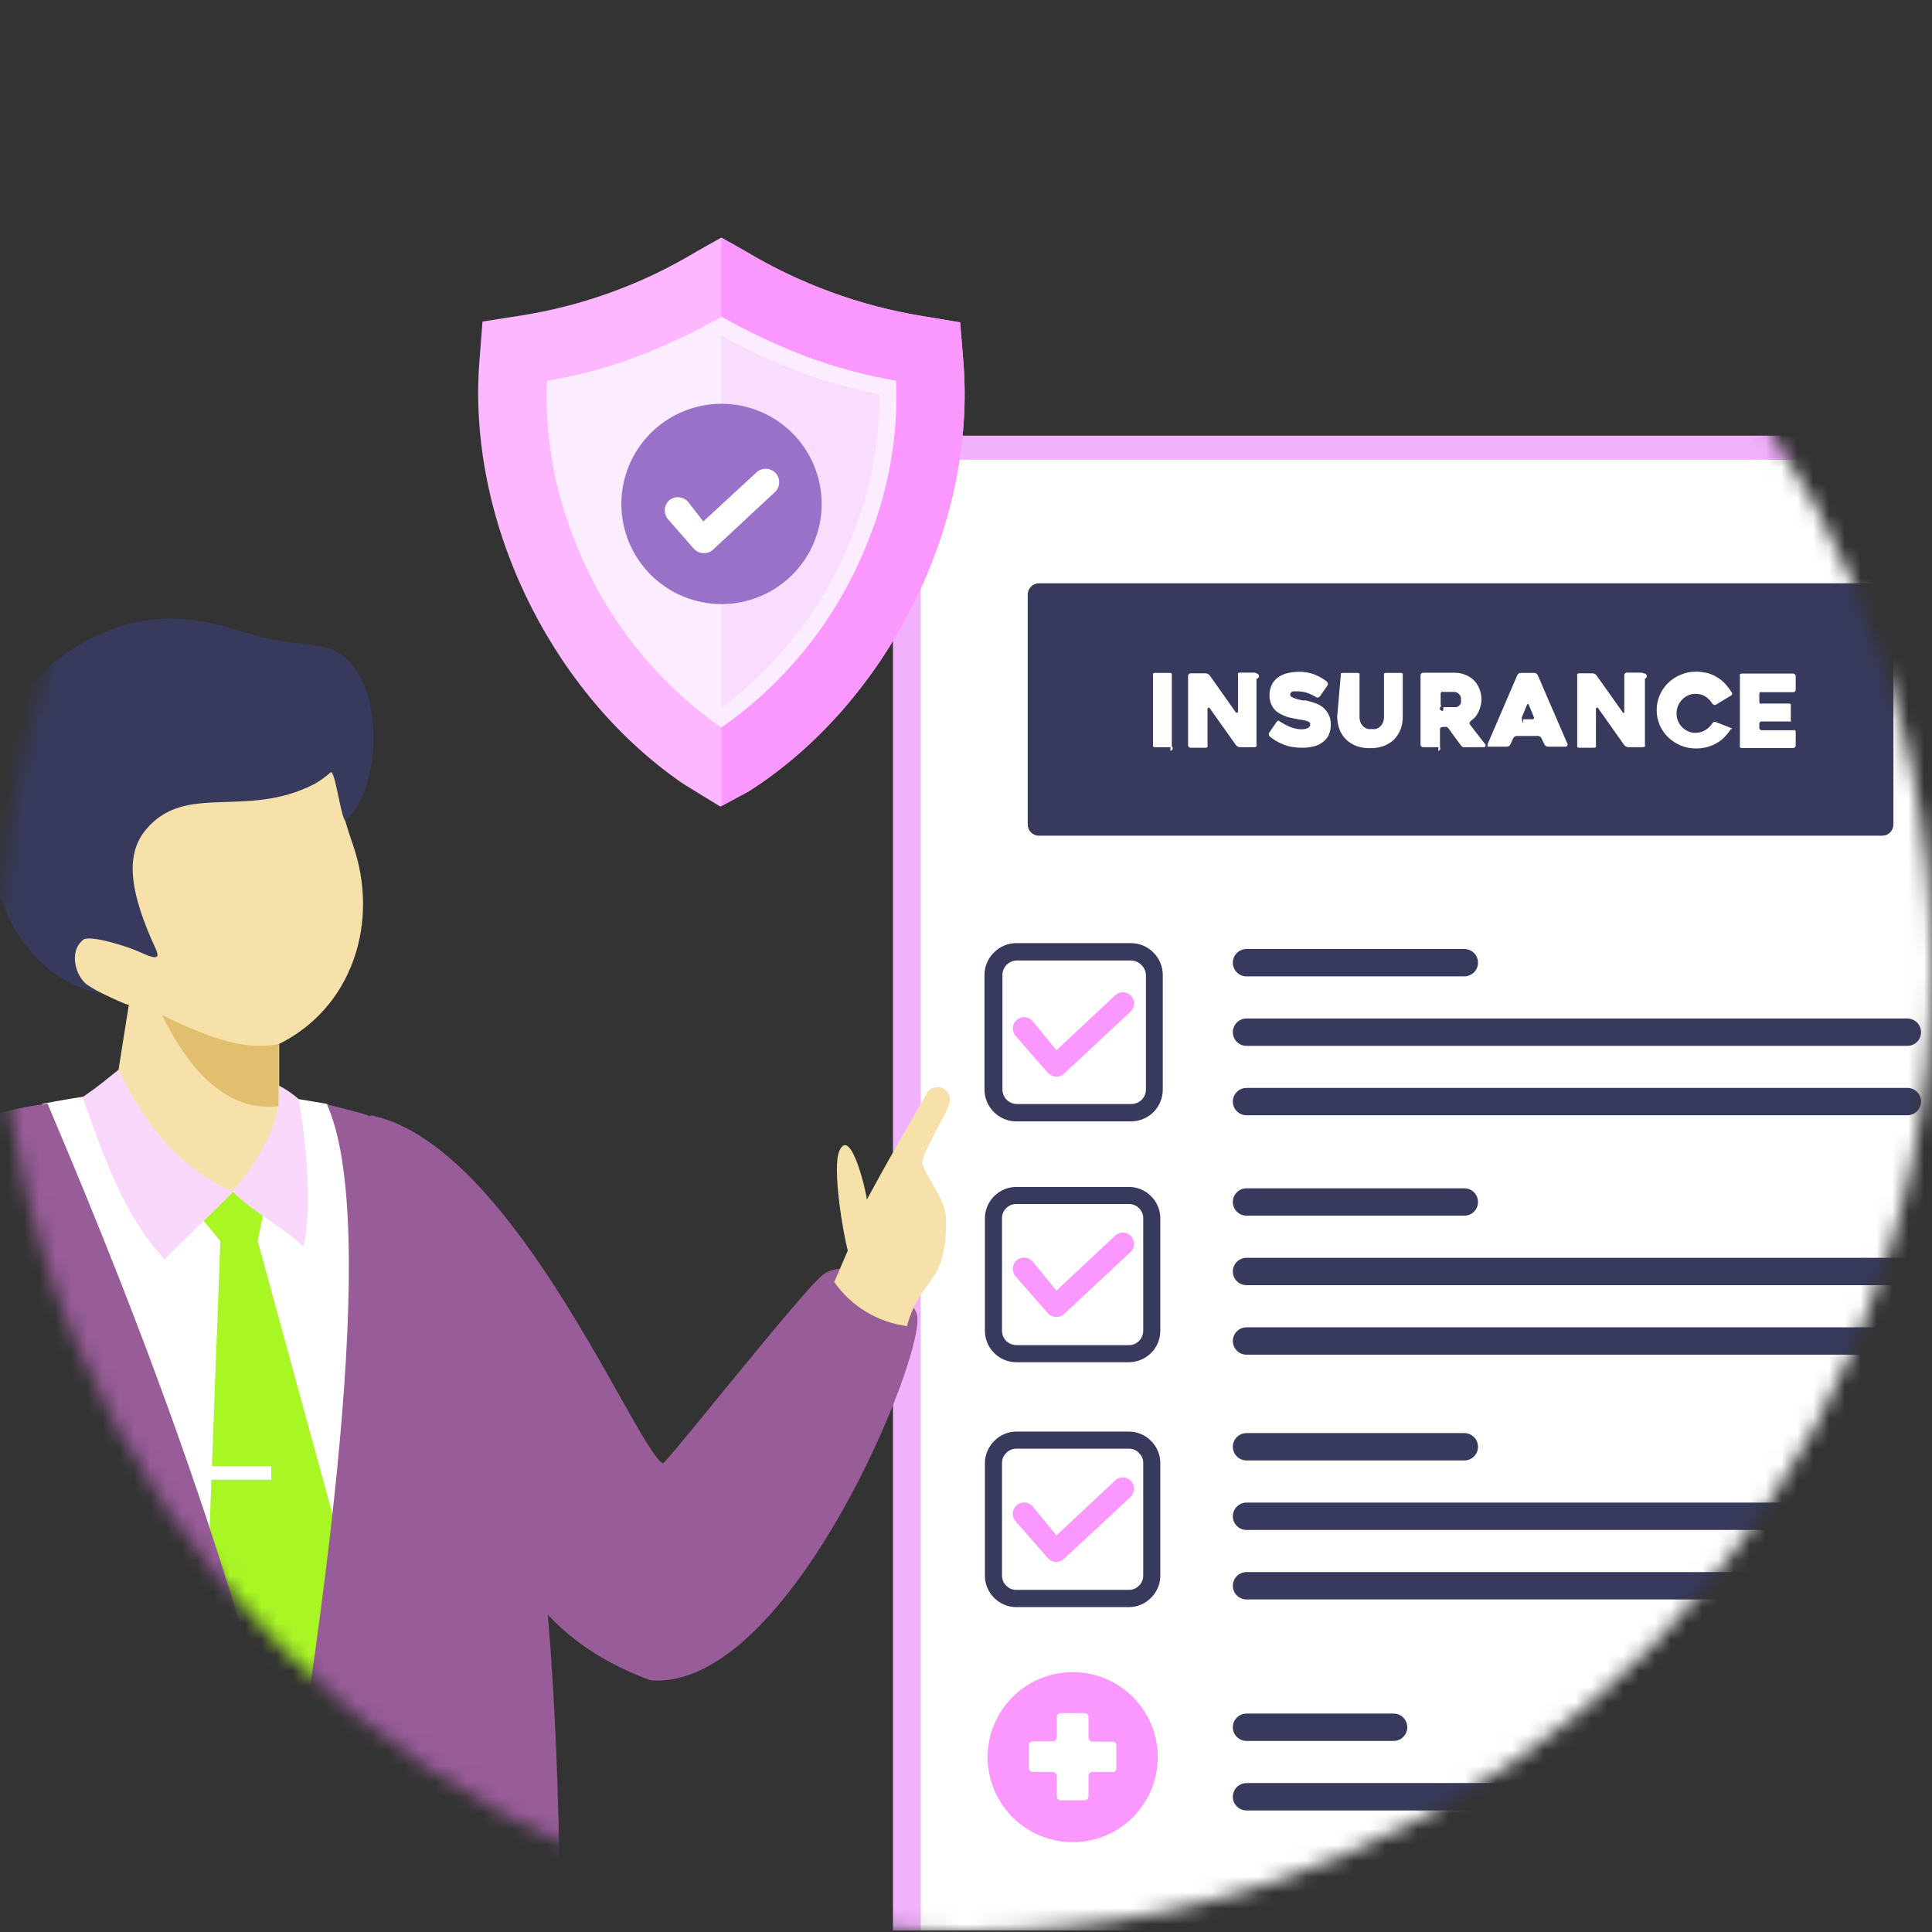 <svg width="122" height="122" viewBox="0 0 122 122" fill="none" xmlns="http://www.w3.org/2000/svg">
<rect x="0" y="0" width="122" height="122" fill="#333333" stroke="none"/>
<mask id="mask0_120_3051" style="mask-type:alpha" maskUnits="userSpaceOnUse" x="0" y="0" width="122" height="122">
<circle cx="61" cy="61" r="61" fill="#F7F4F9"/>
</mask>
<g mask="url(#mask0_120_3051)">
<path d="M157.802 92.62C159.189 91.382 160.88 90.536 162.702 90.167C164.524 89.798 166.411 89.92 168.17 90.521C164.925 92.365 161.218 93.238 157.491 93.035L156.057 93.588C157.645 93.35 159.268 93.581 160.727 94.253C162.185 94.926 163.415 96.01 164.265 97.372C161.054 97.291 157.992 95.997 155.694 93.752C154.83 94.072 154.044 94.392 153.223 94.729C154.824 94.663 156.409 95.061 157.788 95.875C159.168 96.689 160.283 97.884 160.999 99.316C157.835 98.825 154.931 97.278 152.757 94.927L150.338 95.93C151.805 95.837 153.252 96.303 154.39 97.234C155.606 98.306 156.571 99.634 157.215 101.122C154.206 100.433 151.546 98.681 149.724 96.189L147.08 97.329C148.59 97.576 150.003 98.23 151.168 99.221C152.333 100.213 153.205 101.503 153.69 102.954C150.614 102.09 147.962 100.224 146.934 97.398C145.879 97.865 144.834 98.34 143.797 98.824C145.554 99.07 147.206 99.802 148.568 100.938C149.93 102.074 150.947 103.568 151.504 105.252C148.271 103.982 145.475 101.803 143.452 98.979L140.86 100.215C142.552 100.563 144.076 101.477 145.18 102.807C146.34 104.273 146.891 106.129 146.718 107.991C144.134 105.944 142.031 103.354 140.557 100.405L138.587 101.286C139.957 102.054 141.111 103.154 141.946 104.483C142.781 105.813 143.269 107.331 143.365 108.898C140.854 107.072 139.111 104.377 138.475 101.338C137.412 101.874 136.35 102.418 135.296 102.971C136.606 103.655 137.713 104.671 138.506 105.917C139.299 107.164 139.75 108.597 139.814 110.073C139.814 110.393 139.659 110.842 139.339 110.79C139.239 110.756 139.152 110.693 139.089 110.609C137.117 108.486 135.769 105.862 135.192 103.023C133.522 103.898 131.863 104.797 130.215 105.718C131.704 105.909 133.111 106.505 134.283 107.443C135.455 108.38 136.347 109.622 136.859 111.032C133.896 110.272 131.226 108.751 129.861 105.986L126.924 107.714C128.378 107.839 129.743 108.468 130.784 109.491C131.825 110.515 132.476 111.869 132.626 113.322C131.311 112.876 130.107 112.153 129.095 111.202C128.083 110.251 127.286 109.094 126.759 107.809C125.213 108.716 123.684 109.65 122.154 110.6L121.429 110.375C122.569 109.658 123.71 108.958 124.885 108.259C124.248 107.655 123.794 106.885 123.572 106.036C123.351 105.187 123.372 104.293 123.632 103.455C124.263 104.009 124.75 104.708 125.051 105.492C125.352 106.276 125.458 107.122 125.36 107.956L127.727 106.548C127.12 105.548 126.751 104.421 126.649 103.256C126.547 102.09 126.715 100.916 127.14 99.826C127.85 100.727 128.317 101.795 128.494 102.929C128.671 104.063 128.553 105.223 128.15 106.297C129.222 105.675 130.293 105.062 131.373 104.457C130.579 103.591 129.985 102.561 129.634 101.439C129.283 100.318 129.183 99.133 129.343 97.969C130.359 98.61 131.153 99.549 131.616 100.657C132.08 101.765 132.191 102.99 131.935 104.163C132.54 103.818 133.153 103.489 133.766 103.152C132.808 100.573 132.294 97.851 132.246 95.1C133.416 96.132 134.308 97.442 134.838 98.91C135.039 99.553 135.105 100.23 135.031 100.9C134.956 101.569 134.743 102.216 134.406 102.798C135.425 102.254 136.445 101.71 137.473 101.191C136.743 99.994 136.288 98.651 136.138 97.257C135.989 95.864 136.15 94.454 136.609 93.13C137.594 94.137 138.26 95.411 138.524 96.794C138.788 98.177 138.639 99.607 138.095 100.906C138.959 100.457 139.875 100.042 140.773 99.576C139.832 96.719 139.989 93.614 141.214 90.867C142.26 92.114 142.803 93.707 142.735 95.333C142.673 96.729 142.234 98.081 141.465 99.247C142.329 98.815 143.262 98.383 144.16 97.994C143.682 96.557 143.517 95.034 143.676 93.527C143.835 92.02 144.316 90.565 145.085 89.26C145.876 90.527 146.279 92 146.242 93.494C146.205 94.988 145.731 96.439 144.877 97.666C145.741 97.295 146.605 96.923 147.426 96.569C147.163 94.945 147.275 93.283 147.752 91.709C148.23 90.136 149.061 88.692 150.182 87.488C150.569 88.994 150.58 90.571 150.216 92.082C149.851 93.592 149.122 94.991 148.091 96.154C148.955 95.783 149.888 95.428 150.787 95.074C150.868 93.407 151.35 91.784 152.192 90.343C153.034 88.902 154.212 87.685 155.625 86.797C155.228 89.898 153.728 92.753 151.4 94.841C152.446 94.443 153.508 94.055 154.571 93.692C155.708 90.307 158.027 87.445 161.103 85.631C160.341 88.857 158.335 91.652 155.522 93.407C156.282 93.147 157.034 92.906 157.794 92.664" fill="#F2C3FA"/>
<path d="M120.815 81.821C120.003 84.339 119.382 86.915 118.958 89.527C120.765 90.081 122.527 90.774 124.228 91.601C122.421 91.191 120.565 91.043 118.716 91.16C118.007 96.56 117.057 103.723 118.258 108.82C121.783 107.593 126.414 104.146 129.757 102.012C128.496 100.958 127.197 99.956 125.861 99.005C127.797 99.471 129.697 100.078 131.546 100.82C134.902 98.508 138.007 95.849 140.808 92.888C138.599 91.337 136.29 89.935 133.896 88.689C137.002 88.827 140.071 89.424 143.002 90.46C144.194 89.043 145.309 87.592 146.346 86.089L146.856 85.32C148.134 83.407 149.303 81.422 150.355 79.376L148.903 78.667L141.326 75.004C144.661 74.788 147.668 75.868 150.985 76.308L151.789 76.429C153.663 71.626 155.001 66.631 155.781 61.534C155.184 61.361 154.571 61.206 153.958 61.085C153.344 60.964 152.705 60.852 152.083 60.783C152.765 60.515 153.465 60.273 154.174 60.048C154.882 59.824 155.444 59.642 156.092 59.469C156.446 56.877 156.757 54.044 157.042 50.916C153.223 51.996 149.707 53.076 146.475 54.303C146.527 54.933 146.562 55.573 146.588 56.212C146.64 57.344 146.648 58.476 146.588 59.608C146.154 58.769 145.669 57.959 145.136 57.18C144.713 56.558 144.272 55.962 143.788 55.374C140.493 56.737 137.386 58.517 134.544 60.67C134.958 61.422 135.365 62.182 135.779 62.943L138.941 68.8C137.663 67.323 136.35 65.906 134.915 64.549C134.138 63.806 133.343 63.072 132.531 62.364C130.291 64.403 128.327 66.727 126.69 69.275C125.691 70.812 124.779 72.405 123.96 74.045L125.688 75.937C127.07 77.44 128.444 78.952 129.818 80.456L123.666 77.648L122.534 77.129C121.878 78.661 121.302 80.225 120.806 81.821" fill="#FCD8FF"/>
<path d="M150.433 58.882L150.329 59.011H150.433V58.882ZM154.943 53.508L150.623 58.692C152.456 58.207 154.362 58.061 156.247 58.26L156.187 58.718C154.197 58.511 152.186 58.699 150.269 59.271L150.104 59.322C149.042 60.636 147.996 61.914 146.96 63.279C149.672 63.113 152.389 63.519 154.934 64.472L155.254 64.593C155.254 64.748 155.202 64.904 155.167 65.051L154.77 64.904C152.154 63.924 149.354 63.537 146.571 63.772L145.499 65.172C148.265 65.329 150.99 65.912 153.578 66.9C153.958 67.046 154.338 67.193 154.718 67.358C154.718 67.504 154.649 67.66 154.606 67.815C154.217 67.643 153.82 67.487 153.414 67.34C150.774 66.325 147.988 65.741 145.162 65.612C144.385 66.632 143.616 67.651 142.856 68.671C144.809 69.134 146.733 69.711 148.618 70.399C150.211 70.987 151.771 71.659 153.293 72.412C153.241 72.559 153.189 72.706 153.146 72.852C151.619 72.098 150.056 71.424 148.454 70.831C146.528 70.115 144.561 69.517 142.562 69.042C140.782 71.461 139.054 73.904 137.378 76.369C139.974 76.801 142.523 77.481 144.99 78.399C146.636 79.01 148.241 79.728 149.793 80.551C149.724 80.689 149.647 80.827 149.569 80.957C148.038 80.142 146.453 79.432 144.825 78.831C142.307 77.898 139.702 77.215 137.05 76.792C136.376 77.769 135.719 78.754 135.062 79.738C138.312 79.839 141.522 80.473 144.566 81.613C145.816 82.078 147.034 82.623 148.212 83.246L147.97 83.644C146.82 83.034 145.631 82.5 144.411 82.045C141.328 80.896 138.075 80.269 134.786 80.188C133.533 82.071 132.315 83.963 131.114 85.873C134.711 86.3 138.244 87.155 141.637 88.421C142.415 88.707 143.193 89.018 143.953 89.355L143.65 89.726C142.933 89.415 142.208 89.13 141.482 88.862C138.04 87.594 134.457 86.75 130.812 86.348C130.233 87.272 129.663 88.206 129.084 89.139C130.155 89.424 131.218 89.761 132.255 90.141C134.902 91.131 137.417 92.443 139.745 94.046L139.408 94.383C137.138 92.819 134.683 91.542 132.099 90.581C131.029 90.183 129.939 89.84 128.833 89.553C128.254 90.512 127.675 91.471 127.105 92.439C129.229 92.666 131.315 93.156 133.317 93.899C134.819 94.472 136.265 95.18 137.637 96.016L137.274 96.344C135.951 95.549 134.557 94.878 133.11 94.34C131.08 93.579 128.96 93.088 126.803 92.88C126.008 94.233 125.225 95.593 124.453 96.958C126.876 96.963 129.278 97.402 131.546 98.254C132.309 98.532 133.053 98.859 133.775 99.23L133.36 99.541C132.717 99.218 132.056 98.929 131.382 98.677C129.084 97.816 126.647 97.389 124.194 97.416C123.278 99.04 122.379 100.681 121.498 102.323C123.005 102.309 124.502 102.572 125.913 103.101C126.369 103.266 126.814 103.462 127.243 103.688L126.803 103.982C126.459 103.814 126.107 103.664 125.749 103.533C124.311 102.993 122.782 102.743 121.247 102.798C118.241 108.431 118.889 107.412 116.288 113.244H115.778C118.37 107.343 117.8 108.284 120.833 102.582C120.074 101.313 119.041 100.229 117.809 99.411C117.809 99.239 117.809 99.066 117.809 98.893C119.119 99.707 120.229 100.806 121.057 102.107C121.939 100.454 122.837 98.812 123.753 97.182C122.187 95.629 120.374 94.347 118.388 93.389L118.448 92.906C120.497 93.879 122.371 95.184 123.995 96.768C124.781 95.368 125.576 93.986 126.388 92.603C124.643 90.015 122.263 87.918 119.476 86.512L119.58 86.046C122.409 87.456 124.835 89.56 126.63 92.162L128.315 89.346C125.989 86.908 123.28 84.865 120.297 83.298L120.427 82.849C123.451 84.408 126.2 86.451 128.565 88.897C129.144 87.946 129.723 87.004 130.293 86.063C127.892 83.241 124.913 80.966 121.558 79.393L121.723 78.952C125.106 80.539 128.115 82.824 130.552 85.657C131.788 83.687 133.049 81.726 134.337 79.79C132.653 75.67 130.091 71.967 126.829 68.939L127.088 68.55C130.348 71.561 132.925 75.234 134.648 79.324L136.566 76.49C134.772 72.49 132.309 68.826 129.282 65.655C129.377 65.534 129.481 65.413 129.585 65.301C132.595 68.455 135.059 72.087 136.877 76.049C138.553 73.613 140.267 71.205 142.018 68.826C140.684 65.348 138.719 62.146 136.22 59.383L136.609 59.124C139.058 61.845 141 64.981 142.346 68.386C143.115 67.34 143.901 66.303 144.687 65.275C143.847 62.209 142.3 59.383 140.169 57.024L140.592 56.808C142.653 59.11 144.173 61.844 145.041 64.809L146.052 63.495C145.213 60.8 143.915 58.269 142.216 56.013L142.648 55.815C144.281 58.01 145.547 60.455 146.398 63.055C147.55 61.575 148.702 60.111 149.854 58.666C149.855 56.844 149.611 55.031 149.128 53.275L149.56 53.128C150.019 54.748 150.269 56.42 150.303 58.104C150.606 57.733 154.165 53.499 154.468 53.128C154.511 53.084 154.57 53.06 154.632 53.06C154.693 53.06 154.752 53.084 154.796 53.128C154.833 53.134 154.867 53.15 154.896 53.173C154.925 53.197 154.948 53.227 154.963 53.261C154.977 53.295 154.983 53.333 154.98 53.37C154.976 53.407 154.963 53.442 154.943 53.473V53.508Z" fill="#F8B4FF"/>
<path d="M128.09 27.511H56.388V121.901H128.09V27.511Z" fill="#F2B1FC"/>
<path d="M126.111 29.031H58.142V121.901H126.111V29.031Z" fill="white"/>
<path d="M71.447 60.653H64.216C63.973 60.655 63.741 60.751 63.568 60.921C63.398 61.094 63.301 61.326 63.3 61.569V68.8C63.3 69.043 63.397 69.276 63.568 69.448C63.741 69.618 63.973 69.715 64.216 69.716H71.447C71.69 69.715 71.923 69.619 72.095 69.448C72.266 69.276 72.362 69.043 72.363 68.8V61.569C72.358 61.446 72.328 61.326 72.276 61.215C72.225 61.103 72.151 61.004 72.061 60.921C71.888 60.75 71.655 60.654 71.413 60.653M64.181 59.556H71.413C71.678 59.556 71.941 59.608 72.185 59.711C72.43 59.813 72.652 59.963 72.838 60.152C73.025 60.338 73.173 60.558 73.273 60.802C73.374 61.045 73.426 61.306 73.426 61.569V68.8C73.426 69.335 73.215 69.847 72.838 70.226C72.459 70.602 71.947 70.813 71.413 70.813H64.181C63.918 70.814 63.657 70.762 63.414 70.661C63.171 70.56 62.95 70.412 62.764 70.226C62.575 70.04 62.424 69.818 62.322 69.573C62.219 69.329 62.167 69.066 62.168 68.8V61.569C62.167 61.305 62.22 61.043 62.322 60.8C62.425 60.556 62.575 60.336 62.764 60.152C62.952 59.958 63.178 59.806 63.428 59.703C63.678 59.6 63.946 59.55 64.216 59.556H64.181Z" fill="#373A5C"/>
<path fill-rule="evenodd" clip-rule="evenodd" d="M78.714 59.927H92.468C92.697 59.927 92.917 60.018 93.079 60.18C93.241 60.342 93.332 60.562 93.332 60.791C93.332 61.02 93.241 61.24 93.079 61.402C92.917 61.564 92.697 61.655 92.468 61.655H78.714C78.484 61.655 78.265 61.564 78.103 61.402C77.941 61.24 77.85 61.02 77.85 60.791C77.85 60.562 77.941 60.342 78.103 60.18C78.265 60.018 78.484 59.927 78.714 59.927Z" fill="#373A5C"/>
<path d="M71.283 76.032H64.181C64.063 76.029 63.945 76.05 63.835 76.095C63.725 76.139 63.625 76.206 63.542 76.291C63.456 76.373 63.387 76.473 63.341 76.583C63.295 76.693 63.272 76.811 63.274 76.93V84.041C63.276 84.281 63.373 84.511 63.542 84.68C63.714 84.845 63.943 84.938 64.181 84.94H71.283C71.402 84.943 71.52 84.921 71.63 84.877C71.74 84.832 71.84 84.765 71.923 84.68C72.092 84.511 72.189 84.281 72.191 84.041V76.93C72.193 76.811 72.17 76.693 72.124 76.583C72.078 76.473 72.009 76.373 71.923 76.291C71.84 76.206 71.74 76.139 71.63 76.095C71.52 76.05 71.402 76.029 71.283 76.032ZM64.181 74.952H71.283C71.543 74.951 71.801 75.001 72.041 75.101C72.282 75.2 72.5 75.346 72.683 75.531C72.869 75.714 73.016 75.931 73.117 76.172C73.218 76.412 73.27 76.67 73.271 76.93V84.041C73.27 84.302 73.218 84.559 73.117 84.8C73.016 85.04 72.869 85.258 72.683 85.441C72.311 85.811 71.808 86.019 71.283 86.02H64.181C63.922 86.02 63.664 85.969 63.424 85.87C63.184 85.771 62.965 85.625 62.782 85.441C62.596 85.258 62.449 85.04 62.348 84.8C62.247 84.559 62.195 84.302 62.194 84.041V76.93C62.195 76.67 62.247 76.412 62.348 76.172C62.449 75.931 62.596 75.714 62.782 75.531C62.965 75.347 63.184 75.201 63.424 75.101C63.664 75.002 63.922 74.951 64.181 74.952Z" fill="#373A5C"/>
<path fill-rule="evenodd" clip-rule="evenodd" d="M66.712 81.501L70.401 78.045C70.467 77.978 70.544 77.925 70.63 77.889C70.717 77.852 70.809 77.834 70.902 77.834C70.996 77.834 71.088 77.852 71.174 77.889C71.26 77.925 71.338 77.978 71.404 78.045C71.47 78.11 71.524 78.188 71.56 78.274C71.596 78.36 71.615 78.453 71.615 78.546C71.615 78.639 71.596 78.732 71.56 78.818C71.524 78.904 71.47 78.982 71.404 79.047L67.17 82.996C67.027 83.118 66.842 83.179 66.655 83.166C66.467 83.153 66.293 83.067 66.168 82.927L64.129 80.594C64.006 80.45 63.945 80.263 63.958 80.074C63.971 79.885 64.057 79.709 64.198 79.583C64.341 79.461 64.526 79.4 64.713 79.413C64.901 79.426 65.075 79.511 65.2 79.652L66.712 81.501Z" fill="#FA98FF"/>
<path fill-rule="evenodd" clip-rule="evenodd" d="M78.714 64.316H120.444C120.673 64.316 120.893 64.407 121.055 64.569C121.217 64.731 121.308 64.951 121.308 65.18C121.308 65.409 121.217 65.629 121.055 65.791C120.893 65.953 120.673 66.044 120.444 66.044H78.714C78.484 66.044 78.265 65.953 78.103 65.791C77.941 65.629 77.85 65.409 77.85 65.18C77.85 64.951 77.941 64.731 78.103 64.569C78.265 64.407 78.484 64.316 78.714 64.316Z" fill="#373A5C"/>
<path fill-rule="evenodd" clip-rule="evenodd" d="M78.714 68.697H120.444C120.673 68.697 120.893 68.788 121.055 68.95C121.217 69.112 121.308 69.332 121.308 69.561C121.308 69.79 121.217 70.01 121.055 70.172C120.893 70.334 120.673 70.425 120.444 70.425H78.714C78.484 70.425 78.265 70.334 78.103 70.172C77.941 70.01 77.85 69.79 77.85 69.561C77.85 69.332 77.941 69.112 78.103 68.95C78.265 68.788 78.484 68.697 78.714 68.697Z" fill="#373A5C"/>
<path fill-rule="evenodd" clip-rule="evenodd" d="M78.714 75.038H92.468C92.697 75.038 92.917 75.129 93.079 75.291C93.241 75.453 93.332 75.673 93.332 75.902C93.332 76.132 93.241 76.351 93.079 76.513C92.917 76.675 92.697 76.766 92.468 76.766H78.714C78.484 76.766 78.265 76.675 78.103 76.513C77.941 76.351 77.85 76.132 77.85 75.902C77.85 75.673 77.941 75.453 78.103 75.291C78.265 75.129 78.484 75.038 78.714 75.038Z" fill="#373A5C"/>
<path fill-rule="evenodd" clip-rule="evenodd" d="M78.714 79.427H120.444C120.673 79.427 120.893 79.518 121.055 79.68C121.217 79.843 121.308 80.062 121.308 80.291C121.308 80.52 121.217 80.74 121.055 80.902C120.893 81.064 120.673 81.155 120.444 81.155H78.714C78.484 81.155 78.265 81.064 78.103 80.902C77.941 80.74 77.85 80.52 77.85 80.291C77.85 80.062 77.941 79.843 78.103 79.68C78.265 79.518 78.484 79.427 78.714 79.427Z" fill="#373A5C"/>
<path fill-rule="evenodd" clip-rule="evenodd" d="M78.714 83.816H120.444C120.673 83.816 120.893 83.907 121.055 84.07C121.217 84.231 121.308 84.451 121.308 84.68C121.308 84.909 121.217 85.129 121.055 85.291C120.893 85.453 120.673 85.544 120.444 85.544H78.714C78.484 85.544 78.265 85.453 78.103 85.291C77.941 85.129 77.85 84.909 77.85 84.68C77.85 84.451 77.941 84.231 78.103 84.07C78.265 83.907 78.484 83.816 78.714 83.816Z" fill="#373A5C"/>
<path fill-rule="evenodd" clip-rule="evenodd" d="M66.712 66.321L70.401 62.865C70.467 62.798 70.544 62.745 70.63 62.708C70.717 62.672 70.809 62.653 70.902 62.653C70.996 62.653 71.088 62.672 71.174 62.708C71.26 62.745 71.338 62.798 71.404 62.865C71.47 62.93 71.524 63.008 71.56 63.094C71.596 63.18 71.615 63.273 71.615 63.366C71.615 63.459 71.596 63.552 71.56 63.638C71.524 63.724 71.47 63.802 71.404 63.867L67.17 67.815C67.027 67.937 66.842 67.999 66.655 67.986C66.467 67.973 66.293 67.887 66.168 67.746L64.129 65.413C64.006 65.269 63.945 65.083 63.958 64.894C63.971 64.705 64.057 64.529 64.198 64.403C64.341 64.281 64.526 64.219 64.713 64.232C64.901 64.245 65.075 64.331 65.2 64.472L66.712 66.321Z" fill="#FA98FF"/>
<path fill-rule="evenodd" clip-rule="evenodd" d="M67.74 105.589C69.163 105.589 70.528 106.154 71.534 107.16C72.54 108.167 73.106 109.531 73.106 110.954C73.107 111.66 72.969 112.358 72.7 113.01C72.43 113.662 72.035 114.255 71.537 114.754C71.039 115.253 70.447 115.649 69.795 115.919C69.144 116.189 68.445 116.328 67.74 116.328C66.315 116.328 64.948 115.762 63.94 114.754C62.932 113.746 62.366 112.379 62.366 110.954C62.368 109.53 62.936 108.166 63.943 107.16C64.951 106.154 66.316 105.589 67.74 105.589Z" fill="#FA98FF"/>
<path d="M70.237 111.896H68.985C68.953 111.895 68.921 111.901 68.891 111.913C68.862 111.925 68.835 111.943 68.812 111.965C68.786 111.989 68.766 112.019 68.753 112.052C68.739 112.085 68.733 112.12 68.734 112.155V113.425C68.734 113.492 68.709 113.556 68.665 113.607C68.643 113.633 68.615 113.653 68.583 113.667C68.552 113.68 68.518 113.686 68.484 113.684H66.98C66.947 113.685 66.915 113.679 66.885 113.665C66.855 113.652 66.828 113.632 66.807 113.607C66.783 113.583 66.763 113.555 66.75 113.524C66.737 113.493 66.73 113.459 66.73 113.425V112.155C66.731 112.085 66.706 112.018 66.66 111.965C66.609 111.918 66.54 111.893 66.471 111.896H65.235C65.165 111.899 65.097 111.874 65.045 111.827C65.02 111.803 65.001 111.775 64.987 111.744C64.974 111.713 64.967 111.679 64.967 111.645V110.211C64.965 110.177 64.972 110.143 64.985 110.111C64.998 110.08 65.019 110.052 65.045 110.03C65.069 110.005 65.099 109.985 65.132 109.974C65.165 109.962 65.2 109.957 65.235 109.961H66.471C66.506 109.962 66.541 109.956 66.574 109.943C66.607 109.929 66.636 109.909 66.66 109.883C66.705 109.833 66.729 109.768 66.73 109.701V108.44C66.728 108.405 66.734 108.369 66.747 108.336C66.761 108.303 66.781 108.274 66.807 108.25C66.83 108.228 66.857 108.21 66.887 108.198C66.917 108.186 66.948 108.18 66.98 108.181H68.484C68.517 108.18 68.55 108.185 68.581 108.197C68.612 108.209 68.641 108.227 68.665 108.25C68.712 108.302 68.737 108.37 68.734 108.44V109.719C68.734 109.753 68.741 109.786 68.754 109.817C68.768 109.849 68.787 109.877 68.812 109.9C68.833 109.925 68.859 109.946 68.889 109.959C68.919 109.972 68.952 109.979 68.985 109.978H70.237C70.272 109.974 70.307 109.979 70.34 109.991C70.373 110.003 70.403 110.022 70.427 110.047C70.451 110.071 70.468 110.1 70.48 110.131C70.492 110.162 70.498 110.195 70.497 110.228V111.663C70.496 111.73 70.472 111.794 70.427 111.844C70.376 111.891 70.307 111.916 70.237 111.913" fill="white"/>
<path fill-rule="evenodd" clip-rule="evenodd" d="M78.714 108.207H88.001C88.231 108.207 88.45 108.298 88.612 108.46C88.774 108.622 88.865 108.842 88.865 109.071C88.865 109.3 88.774 109.52 88.612 109.682C88.45 109.844 88.231 109.935 88.001 109.935H78.714C78.484 109.935 78.265 109.844 78.103 109.682C77.941 109.52 77.85 109.3 77.85 109.071C77.85 108.842 77.941 108.622 78.103 108.46C78.265 108.298 78.484 108.207 78.714 108.207Z" fill="#373A5C"/>
<path fill-rule="evenodd" clip-rule="evenodd" d="M78.714 112.596H103.907C104.137 112.596 104.356 112.687 104.518 112.849C104.68 113.011 104.771 113.231 104.771 113.46C104.771 113.689 104.68 113.909 104.518 114.071C104.356 114.233 104.137 114.324 103.907 114.324H78.714C78.484 114.324 78.265 114.233 78.103 114.071C77.941 113.909 77.85 113.689 77.85 113.46C77.85 113.231 77.941 113.011 78.103 112.849C78.265 112.687 78.484 112.596 78.714 112.596Z" fill="#373A5C"/>
<path fill-rule="evenodd" clip-rule="evenodd" d="M65.607 36.833H118.854C119.042 36.833 119.222 36.907 119.355 37.04C119.488 37.173 119.563 37.353 119.563 37.541V52.065C119.563 52.253 119.488 52.433 119.355 52.566C119.222 52.699 119.042 52.773 118.854 52.773H65.607C65.419 52.773 65.239 52.699 65.106 52.566C64.973 52.433 64.898 52.253 64.898 52.065V37.541C64.898 37.353 64.973 37.173 65.106 37.04C65.239 36.907 65.419 36.833 65.607 36.833Z" fill="#373A5C"/>
<path d="M111.095 44.047V44.315C111.094 44.336 111.098 44.356 111.105 44.376C111.112 44.395 111.124 44.413 111.139 44.427C111.172 44.44 111.209 44.44 111.242 44.427H112.97C112.991 44.425 113.012 44.428 113.032 44.435C113.051 44.443 113.069 44.455 113.083 44.471C113.091 44.488 113.095 44.507 113.095 44.527C113.095 44.546 113.091 44.565 113.083 44.583V45.447C113.097 45.483 113.097 45.523 113.083 45.559C113.046 45.572 113.006 45.572 112.97 45.559H111.242C111.203 45.559 111.166 45.575 111.139 45.602C111.123 45.616 111.111 45.634 111.103 45.653C111.096 45.673 111.093 45.694 111.095 45.715V45.957C111.093 45.976 111.095 45.996 111.103 46.014C111.111 46.032 111.123 46.048 111.139 46.06C111.15 46.077 111.166 46.09 111.184 46.099C111.202 46.108 111.222 46.113 111.242 46.112H113.238C113.274 46.097 113.314 46.097 113.35 46.112C113.378 46.14 113.394 46.177 113.394 46.216V47.08C113.394 47.119 113.378 47.156 113.35 47.183C113.336 47.199 113.319 47.212 113.3 47.221C113.28 47.23 113.259 47.235 113.238 47.235H109.972C109.952 47.235 109.933 47.23 109.915 47.221C109.897 47.212 109.881 47.199 109.869 47.183C109.86 47.167 109.856 47.15 109.856 47.132C109.856 47.114 109.86 47.096 109.869 47.08V42.691C109.86 42.675 109.856 42.657 109.856 42.639C109.856 42.621 109.86 42.603 109.869 42.587C109.881 42.571 109.897 42.559 109.915 42.55C109.933 42.541 109.952 42.536 109.972 42.535H113.238C113.259 42.536 113.28 42.541 113.3 42.55C113.319 42.558 113.336 42.571 113.35 42.587C113.378 42.614 113.394 42.652 113.394 42.691V43.555C113.392 43.596 113.377 43.636 113.35 43.667C113.319 43.694 113.279 43.709 113.238 43.71H111.242C111.209 43.698 111.172 43.698 111.139 43.71C111.124 43.725 111.112 43.742 111.105 43.762C111.098 43.781 111.094 43.802 111.095 43.822M109.367 45.939C109.246 46.133 109.107 46.315 108.953 46.484C108.808 46.647 108.639 46.787 108.452 46.898C108.258 47.017 108.049 47.107 107.83 47.166C107.588 47.234 107.337 47.266 107.086 47.261C106.754 47.265 106.425 47.2 106.119 47.071C105.828 46.946 105.562 46.77 105.333 46.553C105.108 46.333 104.929 46.072 104.806 45.784C104.677 45.486 104.613 45.166 104.615 44.842C104.612 44.518 104.677 44.197 104.806 43.9C104.929 43.612 105.108 43.351 105.333 43.131C105.558 42.908 105.825 42.732 106.119 42.613C106.424 42.481 106.754 42.413 107.086 42.414C107.343 42.413 107.599 42.445 107.847 42.509C108.064 42.571 108.27 42.664 108.46 42.786C108.646 42.9 108.815 43.039 108.961 43.2C109.11 43.371 109.246 43.553 109.367 43.745C109.376 43.761 109.38 43.779 109.38 43.797C109.38 43.815 109.376 43.832 109.367 43.849C109.364 43.869 109.354 43.887 109.341 43.903C109.327 43.918 109.309 43.929 109.29 43.935L108.348 44.505C108.306 44.522 108.26 44.522 108.218 44.505C108.178 44.492 108.144 44.464 108.123 44.427C108.01 44.242 107.857 44.086 107.674 43.969C107.482 43.861 107.264 43.808 107.043 43.814C106.885 43.812 106.728 43.848 106.585 43.918C106.442 43.985 106.313 44.078 106.205 44.194C106.097 44.309 106.012 44.444 105.955 44.592C105.896 44.737 105.867 44.893 105.868 45.049C105.866 45.209 105.895 45.368 105.955 45.516C106.014 45.659 106.099 45.791 106.205 45.905C106.313 46.018 106.443 46.109 106.585 46.173C106.728 46.242 106.885 46.278 107.043 46.276C107.265 46.28 107.483 46.224 107.674 46.112C107.858 46.002 108.015 45.852 108.132 45.672C108.152 45.637 108.182 45.61 108.218 45.594C108.239 45.585 108.261 45.58 108.283 45.58C108.305 45.58 108.327 45.585 108.348 45.594L109.255 45.948C109.275 45.954 109.292 45.965 109.306 45.98C109.32 45.995 109.329 46.014 109.333 46.034C109.347 46.053 109.356 46.074 109.359 46.097C109.362 46.12 109.359 46.143 109.35 46.164L109.367 45.939ZM103.872 42.639V47.028C103.885 47.061 103.885 47.098 103.872 47.132C103.858 47.148 103.841 47.16 103.822 47.169C103.802 47.178 103.781 47.183 103.76 47.183H102.81C102.764 47.18 102.719 47.165 102.68 47.14C102.636 47.121 102.598 47.091 102.568 47.054L100.9 44.695C100.9 44.695 100.848 44.652 100.823 44.695C100.797 44.738 100.779 44.695 100.779 44.764V47.062C100.792 47.096 100.792 47.133 100.779 47.166C100.765 47.182 100.748 47.195 100.729 47.204C100.709 47.213 100.688 47.218 100.667 47.218H99.708C99.687 47.218 99.666 47.213 99.647 47.204C99.627 47.195 99.61 47.182 99.596 47.166C99.583 47.133 99.583 47.096 99.596 47.062V42.673C99.583 42.64 99.583 42.603 99.596 42.57C99.61 42.554 99.627 42.541 99.647 42.532C99.666 42.523 99.687 42.518 99.708 42.518H100.572C100.621 42.522 100.668 42.536 100.71 42.561C100.752 42.58 100.788 42.61 100.814 42.648L102.481 44.998C102.481 44.998 102.533 45.049 102.568 44.998C102.602 44.946 102.568 44.998 102.568 44.928V42.63C102.567 42.61 102.571 42.59 102.581 42.572C102.59 42.554 102.603 42.538 102.62 42.527C102.631 42.51 102.647 42.496 102.665 42.487C102.683 42.478 102.703 42.474 102.723 42.475H103.674C103.695 42.475 103.716 42.48 103.735 42.489C103.755 42.498 103.772 42.511 103.786 42.527C103.831 42.517 103.877 42.526 103.915 42.551C103.953 42.577 103.98 42.616 103.989 42.66C103.998 42.705 103.989 42.752 103.964 42.79C103.939 42.828 103.9 42.854 103.855 42.864L103.872 42.639ZM96.192 45.421H96.762C96.762 45.421 96.84 45.421 96.857 45.378C96.867 45.364 96.873 45.347 96.873 45.33C96.873 45.313 96.867 45.296 96.857 45.283L96.71 44.911L96.537 44.505C96.537 44.505 96.537 44.453 96.485 44.453C96.434 44.453 96.485 44.453 96.425 44.505L96.105 45.283C96.097 45.297 96.093 45.313 96.093 45.33C96.093 45.347 96.097 45.363 96.105 45.378C96.105 45.378 96.123 45.646 96.174 45.646L96.192 45.421ZM95.811 42.639C95.827 42.595 95.858 42.559 95.898 42.535C95.936 42.51 95.981 42.495 96.028 42.492H96.891C96.938 42.495 96.983 42.51 97.021 42.535C97.059 42.561 97.089 42.597 97.107 42.639L98.974 46.959C98.984 46.977 98.99 46.998 98.99 47.019C98.99 47.041 98.984 47.061 98.974 47.08C98.96 47.104 98.94 47.123 98.915 47.136C98.891 47.148 98.863 47.152 98.835 47.149H97.738C97.692 47.146 97.647 47.131 97.609 47.106C97.571 47.08 97.541 47.044 97.522 47.002L97.341 46.622C97.322 46.58 97.292 46.544 97.254 46.518C97.216 46.492 97.171 46.477 97.125 46.475H95.777C95.728 46.476 95.68 46.491 95.639 46.518C95.601 46.544 95.571 46.58 95.552 46.622L95.379 47.002C95.361 47.044 95.331 47.08 95.293 47.106C95.254 47.131 95.21 47.146 95.163 47.149H94.066H93.997H93.937C93.928 47.127 93.928 47.102 93.937 47.08C93.931 47.066 93.928 47.051 93.928 47.037C93.928 47.022 93.931 47.007 93.937 46.993L95.811 42.639ZM91.146 44.652H91.82H91.984C92.037 44.632 92.087 44.602 92.131 44.566C92.18 44.522 92.222 44.469 92.252 44.41C92.266 44.342 92.266 44.271 92.252 44.203C92.259 44.151 92.259 44.099 92.252 44.047C92.238 43.987 92.212 43.931 92.174 43.883C92.138 43.825 92.088 43.777 92.027 43.745C91.958 43.708 91.881 43.69 91.803 43.693H91.129C91.092 43.681 91.053 43.681 91.016 43.693C90.99 43.724 90.974 43.764 90.973 43.805V44.479C90.973 44.521 90.988 44.561 91.016 44.592C90.998 44.599 90.981 44.61 90.966 44.624C90.952 44.638 90.94 44.654 90.932 44.673C90.916 44.71 90.915 44.752 90.93 44.79C90.945 44.828 90.974 44.858 91.011 44.875C91.049 44.891 91.091 44.892 91.129 44.877L91.146 44.652ZM90.835 47.183H89.859C89.837 47.183 89.816 47.178 89.797 47.169C89.778 47.16 89.76 47.148 89.746 47.132C89.719 47.104 89.703 47.067 89.703 47.028V42.639C89.703 42.6 89.719 42.563 89.746 42.535C89.76 42.519 89.778 42.507 89.797 42.498C89.816 42.489 89.837 42.484 89.859 42.483H91.854C92.088 42.48 92.321 42.524 92.537 42.613C92.737 42.692 92.918 42.809 93.073 42.959C93.223 43.112 93.34 43.294 93.418 43.494C93.507 43.711 93.551 43.943 93.548 44.177C93.547 44.314 93.529 44.45 93.496 44.583C93.463 44.714 93.417 44.841 93.358 44.963C93.301 45.077 93.231 45.184 93.15 45.283C93.071 45.377 92.978 45.459 92.874 45.525C92.841 45.548 92.817 45.581 92.805 45.62C92.797 45.636 92.793 45.654 92.793 45.672C92.793 45.689 92.797 45.707 92.805 45.723C92.96 45.939 93.133 46.155 93.314 46.389C93.496 46.622 93.651 46.821 93.798 47.011C93.807 47.028 93.811 47.047 93.811 47.067C93.811 47.086 93.807 47.105 93.798 47.123C93.791 47.14 93.78 47.156 93.764 47.166C93.749 47.177 93.731 47.183 93.712 47.183H92.52C92.474 47.19 92.427 47.19 92.382 47.183C92.339 47.159 92.3 47.127 92.269 47.088L91.863 46.544C91.734 46.363 91.595 46.181 91.466 45.991C91.437 45.956 91.402 45.926 91.362 45.905C91.317 45.894 91.269 45.894 91.224 45.905H91.085C91.044 45.906 91.005 45.921 90.973 45.948C90.945 45.979 90.93 46.019 90.93 46.06V47.097C90.943 47.13 90.943 47.167 90.93 47.201C90.942 47.221 90.948 47.244 90.949 47.268C90.949 47.292 90.943 47.315 90.932 47.336C90.921 47.357 90.904 47.374 90.884 47.387C90.864 47.4 90.841 47.407 90.818 47.408L90.835 47.183ZM84.666 42.648C84.654 42.611 84.654 42.572 84.666 42.535C84.697 42.507 84.737 42.492 84.778 42.492H85.737C85.779 42.493 85.818 42.508 85.85 42.535C85.862 42.572 85.862 42.611 85.85 42.648V45.239C85.844 45.379 85.871 45.518 85.927 45.646C85.972 45.747 86.04 45.836 86.126 45.905C86.203 45.965 86.291 46.009 86.385 46.034C86.466 46.046 86.547 46.046 86.627 46.034C86.707 46.046 86.789 46.046 86.869 46.034C86.961 46.009 87.046 45.965 87.12 45.905C87.206 45.836 87.274 45.747 87.319 45.646C87.375 45.518 87.402 45.379 87.396 45.239V42.648C87.384 42.611 87.384 42.572 87.396 42.535C87.428 42.508 87.467 42.493 87.509 42.492H88.476C88.515 42.493 88.552 42.508 88.58 42.535C88.592 42.572 88.592 42.611 88.58 42.648V45.239C88.586 45.519 88.539 45.798 88.442 46.06C88.348 46.299 88.207 46.517 88.027 46.7C87.84 46.877 87.62 47.015 87.379 47.106C87.102 47.206 86.809 47.253 86.515 47.244C86.221 47.253 85.928 47.206 85.651 47.106C85.41 47.015 85.19 46.877 85.003 46.7C84.82 46.519 84.679 46.301 84.588 46.06C84.488 45.798 84.439 45.52 84.441 45.239L84.666 42.648ZM80.839 45.568C81.052 45.711 81.281 45.83 81.521 45.922C81.725 46.004 81.941 46.048 82.16 46.052C82.306 46.059 82.451 46.033 82.584 45.974C82.631 45.953 82.671 45.919 82.698 45.876C82.726 45.833 82.74 45.783 82.739 45.732C82.741 45.706 82.736 45.68 82.723 45.657C82.711 45.634 82.693 45.615 82.67 45.602C82.618 45.563 82.56 45.534 82.498 45.516L82.255 45.464L81.962 45.421L81.633 45.352C81.502 45.33 81.372 45.299 81.245 45.257C81.112 45.206 80.982 45.149 80.856 45.084C80.726 45.016 80.606 44.928 80.502 44.825C80.398 44.711 80.316 44.579 80.26 44.436C80.195 44.271 80.162 44.095 80.165 43.918C80.157 43.662 80.217 43.409 80.338 43.183C80.445 42.997 80.596 42.84 80.778 42.725C80.957 42.611 81.157 42.532 81.366 42.492C81.576 42.449 81.79 42.425 82.005 42.423C82.334 42.418 82.662 42.471 82.973 42.578C83.264 42.69 83.538 42.845 83.785 43.036C83.816 43.066 83.837 43.106 83.845 43.149C83.858 43.185 83.858 43.225 83.845 43.261L83.344 43.978C83.319 44.011 83.281 44.032 83.24 44.038C83.223 44.047 83.204 44.051 83.184 44.051C83.165 44.051 83.146 44.047 83.128 44.038C82.939 43.916 82.736 43.818 82.523 43.745C82.352 43.693 82.175 43.664 81.996 43.658H81.841C81.781 43.649 81.719 43.649 81.659 43.658C81.607 43.667 81.559 43.691 81.521 43.727C81.487 43.765 81.468 43.815 81.469 43.866C81.474 43.903 81.488 43.937 81.511 43.966C81.534 43.995 81.564 44.017 81.599 44.03C81.7 44.077 81.804 44.117 81.91 44.151L82.247 44.229H82.446C82.618 44.266 82.788 44.312 82.955 44.367C83.141 44.422 83.316 44.507 83.474 44.617C83.636 44.737 83.772 44.891 83.871 45.067C83.989 45.274 84.046 45.511 84.035 45.749C84.041 45.975 83.997 46.199 83.906 46.406C83.821 46.589 83.69 46.747 83.526 46.864C83.357 46.994 83.163 47.085 82.955 47.132C82.71 47.193 82.457 47.222 82.204 47.218C81.995 47.219 81.787 47.202 81.582 47.166C81.398 47.134 81.218 47.082 81.046 47.011C80.884 46.95 80.728 46.875 80.579 46.786C80.442 46.701 80.309 46.609 80.182 46.51C80.167 46.497 80.154 46.481 80.145 46.463C80.136 46.445 80.131 46.426 80.13 46.406C80.122 46.387 80.117 46.366 80.117 46.345C80.117 46.325 80.122 46.304 80.13 46.285L80.623 45.576C80.647 45.541 80.684 45.517 80.726 45.507C80.756 45.513 80.784 45.527 80.807 45.547C80.83 45.567 80.847 45.593 80.857 45.622C80.867 45.651 80.868 45.682 80.862 45.712C80.856 45.742 80.842 45.77 80.821 45.792L80.839 45.568ZM79.344 42.639V47.028C79.356 47.061 79.356 47.098 79.344 47.132C79.33 47.148 79.312 47.16 79.293 47.169C79.274 47.178 79.253 47.183 79.232 47.183H78.29C78.241 47.181 78.193 47.166 78.152 47.14C78.112 47.118 78.076 47.089 78.048 47.054L76.372 44.695C76.372 44.695 76.32 44.652 76.294 44.695C76.268 44.738 76.251 44.695 76.251 44.764V47.062C76.263 47.096 76.263 47.133 76.251 47.166C76.237 47.183 76.22 47.196 76.201 47.205C76.181 47.214 76.16 47.219 76.138 47.218H75.18C75.158 47.218 75.137 47.213 75.118 47.204C75.099 47.195 75.081 47.182 75.067 47.166C75.04 47.139 75.024 47.101 75.024 47.062V42.673C75.024 42.635 75.04 42.597 75.067 42.57C75.081 42.554 75.099 42.541 75.118 42.532C75.137 42.523 75.158 42.518 75.18 42.518H76.138C76.187 42.522 76.235 42.536 76.277 42.561C76.321 42.58 76.36 42.609 76.389 42.648L78.048 44.998C78.061 45.005 78.076 45.009 78.091 45.009C78.106 45.009 78.121 45.005 78.134 44.998C78.134 44.998 78.178 44.998 78.178 44.928V42.63C78.169 42.614 78.165 42.596 78.165 42.578C78.165 42.56 78.169 42.543 78.178 42.527C78.189 42.51 78.205 42.496 78.223 42.487C78.241 42.478 78.261 42.474 78.281 42.475H79.232C79.253 42.475 79.274 42.48 79.293 42.489C79.312 42.498 79.33 42.511 79.344 42.527C79.389 42.529 79.43 42.549 79.46 42.582C79.49 42.615 79.506 42.659 79.504 42.704C79.501 42.748 79.481 42.79 79.448 42.82C79.415 42.85 79.371 42.866 79.327 42.864L79.344 42.639ZM73.918 47.183H72.924C72.903 47.184 72.882 47.18 72.862 47.171C72.843 47.162 72.826 47.148 72.812 47.132C72.8 47.098 72.8 47.061 72.812 47.028V42.648C72.8 42.611 72.8 42.572 72.812 42.535C72.843 42.507 72.883 42.492 72.924 42.492H73.883C73.925 42.493 73.964 42.508 73.996 42.535C74.008 42.572 74.008 42.611 73.996 42.648V47.028C74.008 47.061 74.008 47.098 73.996 47.132C74.021 47.152 74.039 47.179 74.048 47.21C74.056 47.24 74.056 47.273 74.045 47.303C74.035 47.333 74.015 47.36 73.99 47.378C73.964 47.397 73.933 47.407 73.901 47.408L73.918 47.183Z" fill="white"/>
<path d="M71.283 91.48H64.181C64.062 91.478 63.944 91.501 63.834 91.547C63.724 91.593 63.624 91.661 63.542 91.748C63.456 91.83 63.387 91.929 63.341 92.039C63.295 92.15 63.272 92.268 63.274 92.387V99.498C63.274 99.616 63.297 99.732 63.343 99.841C63.389 99.949 63.457 100.047 63.542 100.128C63.624 100.215 63.724 100.283 63.834 100.329C63.944 100.375 64.062 100.398 64.181 100.396H71.283C71.403 100.398 71.521 100.375 71.631 100.329C71.741 100.283 71.841 100.215 71.923 100.128C72.008 100.047 72.076 99.949 72.122 99.841C72.168 99.732 72.191 99.616 72.191 99.498V92.387C72.193 92.268 72.17 92.15 72.124 92.039C72.078 91.929 72.009 91.83 71.923 91.748C71.841 91.661 71.741 91.593 71.631 91.547C71.521 91.501 71.403 91.478 71.283 91.48ZM64.181 90.4H71.283C71.544 90.4 71.802 90.453 72.042 90.553C72.282 90.654 72.5 90.802 72.683 90.987C72.869 91.17 73.016 91.388 73.117 91.628C73.218 91.869 73.27 92.127 73.271 92.387V99.498C73.27 99.758 73.218 100.016 73.117 100.256C73.016 100.497 72.869 100.715 72.683 100.897C72.501 101.083 72.283 101.231 72.042 101.332C71.802 101.433 71.544 101.485 71.283 101.485H64.181C63.922 101.486 63.664 101.435 63.424 101.335C63.184 101.236 62.965 101.09 62.782 100.906C62.596 100.723 62.449 100.505 62.348 100.265C62.247 100.025 62.195 99.767 62.194 99.506V92.396C62.195 92.135 62.247 91.877 62.348 91.637C62.449 91.397 62.596 91.179 62.782 90.996C62.963 90.808 63.18 90.658 63.421 90.555C63.661 90.453 63.92 90.4 64.181 90.4Z" fill="#373A5C"/>
<path fill-rule="evenodd" clip-rule="evenodd" d="M66.713 96.958L70.402 93.502C70.468 93.436 70.546 93.384 70.632 93.348C70.718 93.312 70.81 93.294 70.903 93.294C70.996 93.294 71.088 93.312 71.174 93.348C71.26 93.384 71.338 93.436 71.404 93.502C71.471 93.568 71.525 93.646 71.561 93.733C71.597 93.82 71.616 93.913 71.616 94.007C71.616 94.101 71.597 94.194 71.561 94.281C71.525 94.368 71.471 94.447 71.404 94.513L67.171 98.452C67.101 98.514 67.02 98.562 66.931 98.593C66.843 98.623 66.75 98.636 66.657 98.63C66.564 98.625 66.473 98.601 66.389 98.56C66.305 98.519 66.23 98.462 66.168 98.392L64.129 96.059C64.005 95.916 63.942 95.729 63.955 95.539C63.968 95.35 64.055 95.173 64.198 95.048C64.269 94.987 64.35 94.94 64.439 94.91C64.527 94.88 64.621 94.868 64.714 94.874C64.807 94.881 64.898 94.906 64.982 94.947C65.065 94.989 65.14 95.047 65.201 95.117L66.713 96.958Z" fill="#FA98FF"/>
<path fill-rule="evenodd" clip-rule="evenodd" d="M78.714 90.495H92.468C92.697 90.495 92.917 90.586 93.079 90.748C93.241 90.91 93.332 91.13 93.332 91.359C93.332 91.588 93.241 91.808 93.079 91.97C92.917 92.132 92.697 92.223 92.468 92.223H78.714C78.484 92.223 78.265 92.132 78.103 91.97C77.941 91.808 77.85 91.588 77.85 91.359C77.85 91.13 77.941 90.91 78.103 90.748C78.265 90.586 78.484 90.495 78.714 90.495Z" fill="#373A5C"/>
<path fill-rule="evenodd" clip-rule="evenodd" d="M78.714 94.884H120.444C120.673 94.884 120.893 94.975 121.055 95.137C121.217 95.299 121.308 95.519 121.308 95.748C121.308 95.977 121.217 96.197 121.055 96.359C120.893 96.521 120.673 96.612 120.444 96.612H78.714C78.484 96.612 78.265 96.521 78.103 96.359C77.941 96.197 77.85 95.977 77.85 95.748C77.85 95.519 77.941 95.299 78.103 95.137C78.265 94.975 78.484 94.884 78.714 94.884Z" fill="#373A5C"/>
<path fill-rule="evenodd" clip-rule="evenodd" d="M78.714 99.273H120.444C120.673 99.273 120.893 99.364 121.055 99.526C121.217 99.688 121.308 99.908 121.308 100.137C121.308 100.366 121.217 100.586 121.055 100.748C120.893 100.91 120.673 101.001 120.444 101.001H78.714C78.484 101.001 78.265 100.91 78.103 100.748C77.941 100.586 77.85 100.366 77.85 100.137C77.85 99.908 77.941 99.688 78.103 99.526C78.265 99.364 78.484 99.273 78.714 99.273Z" fill="#373A5C"/>
<path fill-rule="evenodd" clip-rule="evenodd" d="M2.225 70.857C6.545 80.836 8.16 104.431 8.808 120.968H28.913C28.429 105.088 26.658 83.816 23.142 72.999C22.338 70.494 21.69 70.52 20.645 69.707C15.089 68.74 10.476 68.17 2.665 69.707L2.225 70.857Z" fill="white"/>
<path fill-rule="evenodd" clip-rule="evenodd" d="M14.708 75.272L12.358 76.481L13.914 78.365L12.583 113.9L23.141 118.877L24.454 108.267L16.272 78.365L16.817 75.678L14.708 75.272Z" fill="#A9F625"/>
<path fill-rule="evenodd" clip-rule="evenodd" d="M35.35 121.901C35.35 98.573 32.706 72.654 22.477 70.209C21.855 70.036 21.241 69.88 20.645 69.742C23.997 77.121 20.645 101.545 17.12 121.901H35.35Z" fill="#985C98"/>
<path fill-rule="evenodd" clip-rule="evenodd" d="M19.798 121.901C16.342 101.036 6.13 77.112 3.002 69.69C-11.832 71.712 -15.038 83.272 -10.156 96.422L-6.847 92.577C-5.214 100.215 -4.774 111.049 -4.445 121.901H19.798Z" fill="#985C98"/>
<path fill-rule="evenodd" clip-rule="evenodd" d="M17.63 65.941V69.854C18.874 72.325 18.805 74.658 15.392 75.246C6.044 75.712 7.184 69.198 7.271 68.895L8.135 63.452C7.824 63.452 5.215 62.079 4.549 61.871C4.042 61.579 3.617 61.162 3.315 60.66C3.012 60.158 2.843 59.588 2.821 59.003C2.752 57.638 4.869 58.078 4.869 58.078C2.277 54.571 -0.591 51.711 3.141 48.575C6.873 45.438 15.531 43.581 15.531 43.581L20.715 41.783C20.049 43.572 20.93 49.559 22.27 53.292C23.998 58.199 22.27 63.66 17.552 65.958" fill="#F7E1AA"/>
<path fill-rule="evenodd" clip-rule="evenodd" d="M14.718 75.272C13.491 76.524 11.616 78.27 10.398 79.522C7.806 76.801 6.415 72.671 5.214 69.284C6.207 68.602 6.562 68.291 7.478 67.556C8.661 69.924 10.622 73.466 14.744 75.272" fill="#F9D8FB"/>
<path fill-rule="evenodd" clip-rule="evenodd" d="M14.718 75.272C15.927 76.507 17.949 77.535 19.159 78.728C19.738 76.395 19.349 72.127 18.856 69.397C18.467 69.062 18.041 68.772 17.586 68.532C17.845 71.064 15.988 73.768 14.718 75.194" fill="#F9D8FB"/>
<path fill-rule="evenodd" clip-rule="evenodd" d="M10.233 64.1C11.469 66.623 13.845 70.304 17.586 69.854V65.941C15.927 66.208 14.303 66.079 10.225 64.1" fill="#E1BF6E"/>
<path fill-rule="evenodd" clip-rule="evenodd" d="M0.652 49.801C-0.212 46.95 0.704 43.944 3.521 41.749C9.353 37.187 14.364 39.71 16.524 40.237C18.018 40.608 19.029 40.565 20.507 40.876C24.179 41.645 24.49 49.292 21.846 51.806C21.578 52.056 21.172 48.549 20.878 48.773C20.56 49.057 20.212 49.306 19.841 49.516C15.521 51.728 11.754 49.395 9.24 52.359C7.987 53.828 8.117 55.944 9.517 59.21C9.923 60.169 10.476 60.886 8.843 60.126C8.1 59.78 5.663 59.003 5.249 59.348C4.316 60.1 4.782 61.69 5.525 62.2C5.862 62.424 6.493 62.77 6.493 62.77C-0.419 61.465 -1.983 51.84 0.652 49.81" fill="#373A5C"/>
<path fill-rule="evenodd" clip-rule="evenodd" d="M26.597 84.758C31.099 93.519 30.641 102.133 41.095 105.995C49.821 106.703 58.625 84.914 57.77 82.944C56.975 81.121 53.355 79.393 51.947 80.654C50.4 82.019 42.114 92.543 41.898 92.525C40.412 92.439 32.636 72.654 23.573 70.572C22.493 69.949 23.418 80.533 26.597 84.758Z" fill="#985C98"/>
<path d="M26.597 84.758C31.099 93.519 30.641 102.133 41.095 105.995C49.821 106.703 58.625 84.914 57.77 82.944C56.975 81.121 53.355 79.393 51.947 80.654C50.4 82.019 42.114 92.543 41.898 92.525C40.412 92.439 32.636 72.654 23.573 70.572C22.493 69.949 23.418 80.533 26.597 84.758Z" stroke="#985C98" stroke-width="0.22" stroke-miterlimit="2.61"/>
<path fill-rule="evenodd" clip-rule="evenodd" d="M53.536 78.969C53.225 77.82 52.534 73.691 53.009 72.662C53.735 71.073 54.737 75.401 54.737 75.755C56.024 73.371 56.94 71.798 58.478 69.137C58.551 68.959 58.688 68.814 58.861 68.73C59.034 68.646 59.233 68.628 59.418 68.68C59.603 68.732 59.763 68.851 59.867 69.013C59.971 69.175 60.012 69.37 59.981 69.561C59.981 70.019 58.115 72.965 58.253 73.466C58.53 74.511 59.739 75.66 59.748 77.086C59.748 81.276 58.202 80.473 57.268 83.739C56.353 83.618 55.472 83.309 54.682 82.83C53.892 82.351 53.211 81.713 52.681 80.957L53.536 78.969Z" fill="#F7E1AA"/>
<path d="M17.128 92.586H13.171V93.441H17.128V92.586Z" fill="white"/>
<path fill-rule="evenodd" clip-rule="evenodd" d="M45.484 50.933C45.121 50.7 43.082 49.49 42.728 49.205C34.606 43.408 29.474 32.686 30.278 22.759L30.468 20.305L32.896 19.925C36.831 19.305 40.607 17.926 44.015 15.864L45.553 15L47.082 15.864C50.51 17.919 54.294 19.308 58.236 19.959L60.63 20.357L60.828 22.785C61.692 33.152 56.033 44.384 47.29 49.965L45.484 50.933Z" fill="#FCB7FF"/>
<path fill-rule="evenodd" clip-rule="evenodd" d="M45.553 15.026L47.082 15.89C50.511 17.935 54.295 19.316 58.236 19.959L60.629 20.357L60.828 22.785C61.692 33.152 56.033 44.384 47.289 49.965L45.561 50.899L45.553 15.026Z" fill="#FA98FF"/>
<path fill-rule="evenodd" clip-rule="evenodd" d="M34.546 24.046C34.405 27.537 35.018 31.017 36.343 34.25C38.197 38.967 41.4 43.033 45.553 45.939C49.714 43.037 52.924 38.97 54.781 34.25C56.109 31.018 56.725 27.537 56.587 24.046C54.689 23.712 52.824 23.211 51.014 22.551C49.139 21.845 47.322 20.992 45.579 20.003C43.746 21.039 41.834 21.929 39.86 22.663C38.141 23.277 36.372 23.74 34.572 24.046" fill="#FCECFF"/>
<path fill-rule="evenodd" clip-rule="evenodd" d="M34.546 24.046C34.405 27.537 35.018 31.017 36.343 34.25C38.197 38.967 41.4 43.033 45.553 45.939V20.02C43.72 21.056 41.808 21.946 39.834 22.681C38.115 23.295 36.346 23.757 34.546 24.063" fill="#FCECFF"/>
<path fill-rule="evenodd" clip-rule="evenodd" d="M45.553 21.177V44.704C49.253 41.929 52.11 38.181 53.804 33.878C54.962 31.028 55.55 27.978 55.532 24.901C53.858 24.568 52.212 24.109 50.608 23.527C48.86 22.866 47.163 22.081 45.527 21.177" fill="#F8DDFF"/>
<path fill-rule="evenodd" clip-rule="evenodd" d="M45.562 25.497C47.239 25.497 48.848 26.164 50.034 27.35C51.22 28.536 51.886 30.145 51.886 31.822C51.886 33.499 51.22 35.108 50.034 36.294C48.848 37.48 47.239 38.146 45.562 38.146C43.884 38.146 42.276 37.48 41.09 36.294C39.904 35.108 39.237 33.499 39.237 31.822C39.237 30.145 39.904 28.536 41.09 27.35C42.276 26.164 43.884 25.497 45.562 25.497Z" fill="#9A71C8"/>
<path fill-rule="evenodd" clip-rule="evenodd" d="M44.413 32.928L47.783 29.817C47.949 29.672 48.163 29.596 48.383 29.604C48.603 29.612 48.812 29.704 48.967 29.86C49.117 30.021 49.201 30.232 49.201 30.452C49.201 30.672 49.117 30.884 48.967 31.044L45.001 34.733C44.831 34.874 44.614 34.944 44.394 34.93C44.174 34.915 43.967 34.817 43.817 34.656L42.176 32.781C42.035 32.611 41.965 32.394 41.979 32.173C41.994 31.953 42.092 31.747 42.254 31.597C42.423 31.457 42.641 31.386 42.861 31.401C43.081 31.415 43.287 31.513 43.437 31.675L44.413 32.928Z" fill="white"/>
<path d="M139.615 100.146H113.194V121.901H139.615V100.146Z" fill="#CE48E3"/>
<path fill-rule="evenodd" clip-rule="evenodd" d="M115.648 102.237H118.361C118.466 102.239 118.566 102.281 118.64 102.355C118.714 102.429 118.757 102.529 118.759 102.634V105.347C118.757 105.452 118.714 105.551 118.64 105.626C118.566 105.7 118.466 105.742 118.361 105.744H115.648C115.544 105.742 115.444 105.7 115.37 105.626C115.296 105.551 115.253 105.452 115.251 105.347V102.634C115.253 102.529 115.296 102.429 115.37 102.355C115.444 102.281 115.544 102.239 115.648 102.237Z" fill="white"/>
<path fill-rule="evenodd" clip-rule="evenodd" d="M120.341 102.237H123.036C123.143 102.237 123.245 102.278 123.32 102.352C123.396 102.427 123.44 102.528 123.442 102.634V105.347C123.44 105.453 123.396 105.554 123.32 105.628C123.245 105.703 123.143 105.744 123.036 105.744H120.332C120.227 105.744 120.126 105.702 120.051 105.628C119.976 105.553 119.935 105.452 119.935 105.347V102.634C119.935 102.529 119.976 102.428 120.051 102.353C120.126 102.278 120.227 102.237 120.332 102.237" fill="white"/>
<path fill-rule="evenodd" clip-rule="evenodd" d="M115.648 106.919H118.361C118.468 106.922 118.569 106.965 118.643 107.041C118.717 107.117 118.759 107.219 118.759 107.325V110.03C118.759 110.136 118.717 110.238 118.643 110.314C118.569 110.39 118.468 110.434 118.361 110.436H115.648C115.542 110.434 115.441 110.39 115.367 110.314C115.293 110.238 115.251 110.136 115.251 110.03V107.325C115.251 107.219 115.293 107.117 115.367 107.041C115.441 106.965 115.542 106.922 115.648 106.919Z" fill="white"/>
<path fill-rule="evenodd" clip-rule="evenodd" d="M115.648 111.611H118.361C118.466 111.613 118.566 111.656 118.64 111.73C118.714 111.804 118.757 111.904 118.759 112.008V114.721C118.757 114.826 118.714 114.926 118.64 115C118.566 115.074 118.466 115.116 118.361 115.119H115.648C115.544 115.116 115.444 115.074 115.37 115C115.296 114.926 115.253 114.826 115.251 114.721V112.008C115.253 111.904 115.296 111.804 115.37 111.73C115.444 111.656 115.544 111.613 115.648 111.611Z" fill="white"/>
<path fill-rule="evenodd" clip-rule="evenodd" d="M115.648 116.302H118.361C118.467 116.302 118.568 116.344 118.642 116.419C118.717 116.493 118.759 116.594 118.759 116.7V119.404C118.759 119.51 118.717 119.612 118.643 119.688C118.569 119.764 118.468 119.808 118.361 119.81H115.648C115.542 119.808 115.441 119.764 115.367 119.688C115.293 119.612 115.251 119.51 115.251 119.404V116.7C115.251 116.594 115.293 116.493 115.367 116.419C115.442 116.344 115.543 116.302 115.648 116.302Z" fill="white"/>
<path fill-rule="evenodd" clip-rule="evenodd" d="M120.34 106.919H123.035C123.143 106.919 123.246 106.962 123.323 107.038C123.399 107.114 123.441 107.218 123.441 107.325V110.03C123.441 110.137 123.399 110.241 123.323 110.317C123.246 110.393 123.143 110.436 123.035 110.436H120.331C120.278 110.436 120.226 110.425 120.177 110.405C120.128 110.384 120.084 110.354 120.047 110.316C120.01 110.279 119.981 110.234 119.961 110.184C119.942 110.135 119.933 110.083 119.934 110.03V107.325C119.933 107.273 119.942 107.22 119.961 107.171C119.981 107.121 120.01 107.077 120.047 107.039C120.084 107.001 120.128 106.971 120.177 106.95C120.226 106.93 120.278 106.919 120.331 106.919" fill="white"/>
<path fill-rule="evenodd" clip-rule="evenodd" d="M120.341 111.611H123.036C123.143 111.611 123.245 111.652 123.32 111.727C123.396 111.801 123.44 111.902 123.442 112.008V114.721C123.44 114.827 123.396 114.928 123.32 115.003C123.245 115.077 123.143 115.119 123.036 115.119H120.332C120.28 115.119 120.228 115.108 120.18 115.088C120.132 115.068 120.088 115.039 120.051 115.002C120.014 114.965 119.985 114.921 119.965 114.873C119.945 114.825 119.935 114.773 119.935 114.721V112.008C119.935 111.903 119.976 111.802 120.051 111.727C120.126 111.653 120.227 111.611 120.332 111.611" fill="white"/>
<path fill-rule="evenodd" clip-rule="evenodd" d="M120.34 116.302H123.035C123.088 116.301 123.141 116.311 123.19 116.33C123.239 116.349 123.284 116.379 123.322 116.416C123.36 116.453 123.39 116.497 123.41 116.546C123.431 116.594 123.441 116.647 123.441 116.7V119.404C123.441 119.512 123.399 119.615 123.323 119.691C123.246 119.767 123.143 119.81 123.035 119.81H120.331C120.278 119.81 120.226 119.8 120.177 119.779C120.128 119.758 120.084 119.728 120.047 119.691C120.01 119.653 119.981 119.608 119.961 119.559C119.942 119.51 119.933 119.457 119.934 119.404V116.7C119.933 116.647 119.942 116.595 119.962 116.546C119.981 116.497 120.01 116.453 120.047 116.416C120.085 116.379 120.129 116.35 120.178 116.33C120.226 116.311 120.279 116.301 120.331 116.302" fill="white"/>
<path d="M139.615 100.146H113.194V101.044H139.615V100.146Z" fill="#A642BC"/>
<path fill-rule="evenodd" clip-rule="evenodd" d="M113.194 101.044H139.615V94.996C139.613 94.488 139.41 94.002 139.051 93.643C138.692 93.283 138.205 93.081 137.697 93.078H115.112C114.604 93.081 114.118 93.283 113.759 93.643C113.399 94.002 113.197 94.488 113.194 94.996V101.044Z" fill="#CE48E3"/>
<path d="M137.481 95.696H115.251V100.137H137.481V95.696Z" fill="white"/>
<path d="M116.849 120.674H106.706V121.797H116.849V120.674Z" fill="#5FFD00"/>
<path d="M107.993 120.674H106.706V121.797H107.993V120.674Z" fill="#5FFD00"/>
<path d="M109.393 120.674H108.045V121.797H109.393V120.674Z" fill="#15FF25"/>
<path d="M113.973 120.674H109.394V121.797H113.973V120.674Z" fill="#59FC00"/>
<path d="M115.943 120.674H113.973V121.797H115.943V120.674Z" fill="#ACEC0E"/>
<path d="M116.374 121.797H107.207V121.901H116.374V121.797Z" fill="#DFDB1E"/>
<path d="M116.867 118.22H106.724V119.343H116.867V118.22Z" fill="#5FFD00"/>
<path d="M108.011 118.22H106.724V119.343H108.011V118.22Z" fill="#5FFD00"/>
<path d="M109.315 118.22H108.011V119.343H109.315V118.22Z" fill="#15FF25"/>
<path d="M113.981 118.22H109.307V119.343H113.981V118.22Z" fill="#59FC00"/>
<path d="M115.95 118.22H113.98V119.343H115.95V118.22Z" fill="#ACEC0E"/>
<path d="M116.383 119.343H107.216V119.447H116.383V119.343Z" fill="#DFDB1E"/>
<path d="M117.238 119.447H106.706V120.57H117.238V119.447Z" fill="#5FFD00"/>
<path d="M108.037 119.447H106.706V120.57H108.037V119.447Z" fill="#5FFD00"/>
<path d="M109.393 119.447H108.045V120.57H109.393V119.447Z" fill="#15FF25"/>
<path d="M114.249 119.447H109.394V120.57H114.249V119.447Z" fill="#59FC00"/>
<path d="M116.297 119.447H113.973V120.57H116.297V119.447Z" fill="#ACEC0E"/>
<path d="M116.746 120.57H107.225V120.674H116.746V120.57Z" fill="#DFDB1E"/>
<path d="M125.153 120.674H115.01V121.797H125.153V120.674Z" fill="#5FFD00"/>
<path d="M116.297 120.674H115.01V121.797H116.297V120.674Z" fill="#5FFD00"/>
<path d="M117.602 120.674H116.297V121.797H117.602V120.674Z" fill="#15FF25"/>
<path d="M122.276 120.674H117.602V121.797H122.276V120.674Z" fill="#59FC00"/>
<path d="M124.678 121.797H115.511V121.901H124.678V121.797Z" fill="#DFDB1E"/>
<path d="M116.876 116.993H106.732V118.117H116.876V116.993Z" fill="#5FFD00"/>
<path d="M108.02 116.993H106.732V118.117H108.02V116.993Z" fill="#5FFD00"/>
<path d="M109.324 116.993H108.02V118.117H109.324V116.993Z" fill="#15FF25"/>
<path d="M113.99 116.993H109.315V118.117H113.99V116.993Z" fill="#59FC00"/>
<path d="M115.959 116.993H113.989V118.117H115.959V116.993Z" fill="#ACEC0E"/>
<path d="M116.391 118.108H107.225V118.212H116.391V118.108Z" fill="#DFDB1E"/>
<path d="M125.153 119.447H115.01V120.57H125.153V119.447Z" fill="#5FFD00"/>
<path d="M116.297 119.447H115.01V120.57H116.297V119.447Z" fill="#5FFD00"/>
<path d="M117.602 119.447H116.297V120.57H117.602V119.447Z" fill="#15FF25"/>
<path d="M122.276 119.447H117.602V120.57H122.276V119.447Z" fill="#59FC00"/>
<path d="M124.678 120.57H115.511V120.674H124.678V120.57Z" fill="#DFDB1E"/>
<path d="M116.876 115.767H106.732V116.89H116.876V115.767Z" fill="#5FFD00"/>
<path d="M108.02 115.767H106.732V116.89H108.02V115.767Z" fill="#5FFD00"/>
<path d="M109.324 115.767H108.02V116.89H109.324V115.767Z" fill="#15FF25"/>
<path d="M113.99 115.767H109.315V116.89H113.99V115.767Z" fill="#59FC00"/>
<path d="M115.959 115.767H113.989V116.89H115.959V115.767Z" fill="#ACEC0E"/>
<path d="M116.391 116.881H107.225V116.985H116.391V116.881Z" fill="#DFDB1E"/>
<path d="M125.153 118.22H115.01V119.343H125.153V118.22Z" fill="#5FFD00"/>
<path d="M116.297 118.22H115.01V119.343H116.297V118.22Z" fill="#5FFD00"/>
<path d="M117.602 118.22H116.297V119.343H117.602V118.22Z" fill="#15FF25"/>
<path d="M122.276 118.22H117.602V119.343H122.276V118.22Z" fill="#59FC00"/>
<path d="M124.678 119.343H115.511V119.447H124.678V119.343Z" fill="#DFDB1E"/>
<path d="M116.876 114.54H106.732V115.663H116.876V114.54Z" fill="#5FFD00"/>
<path d="M108.02 114.54H106.732V115.663H108.02V114.54Z" fill="#5FFD00"/>
<path d="M109.324 114.54H108.02V115.663H109.324V114.54Z" fill="#15FF25"/>
<path d="M113.99 114.54H109.315V115.663H113.99V114.54Z" fill="#59FC00"/>
<path d="M115.959 114.54H113.989V115.663H115.959V114.54Z" fill="#ACEC0E"/>
<path d="M116.391 115.654H107.225V115.758H116.391V115.654Z" fill="#DFDB1E"/>
</g>
</svg>
